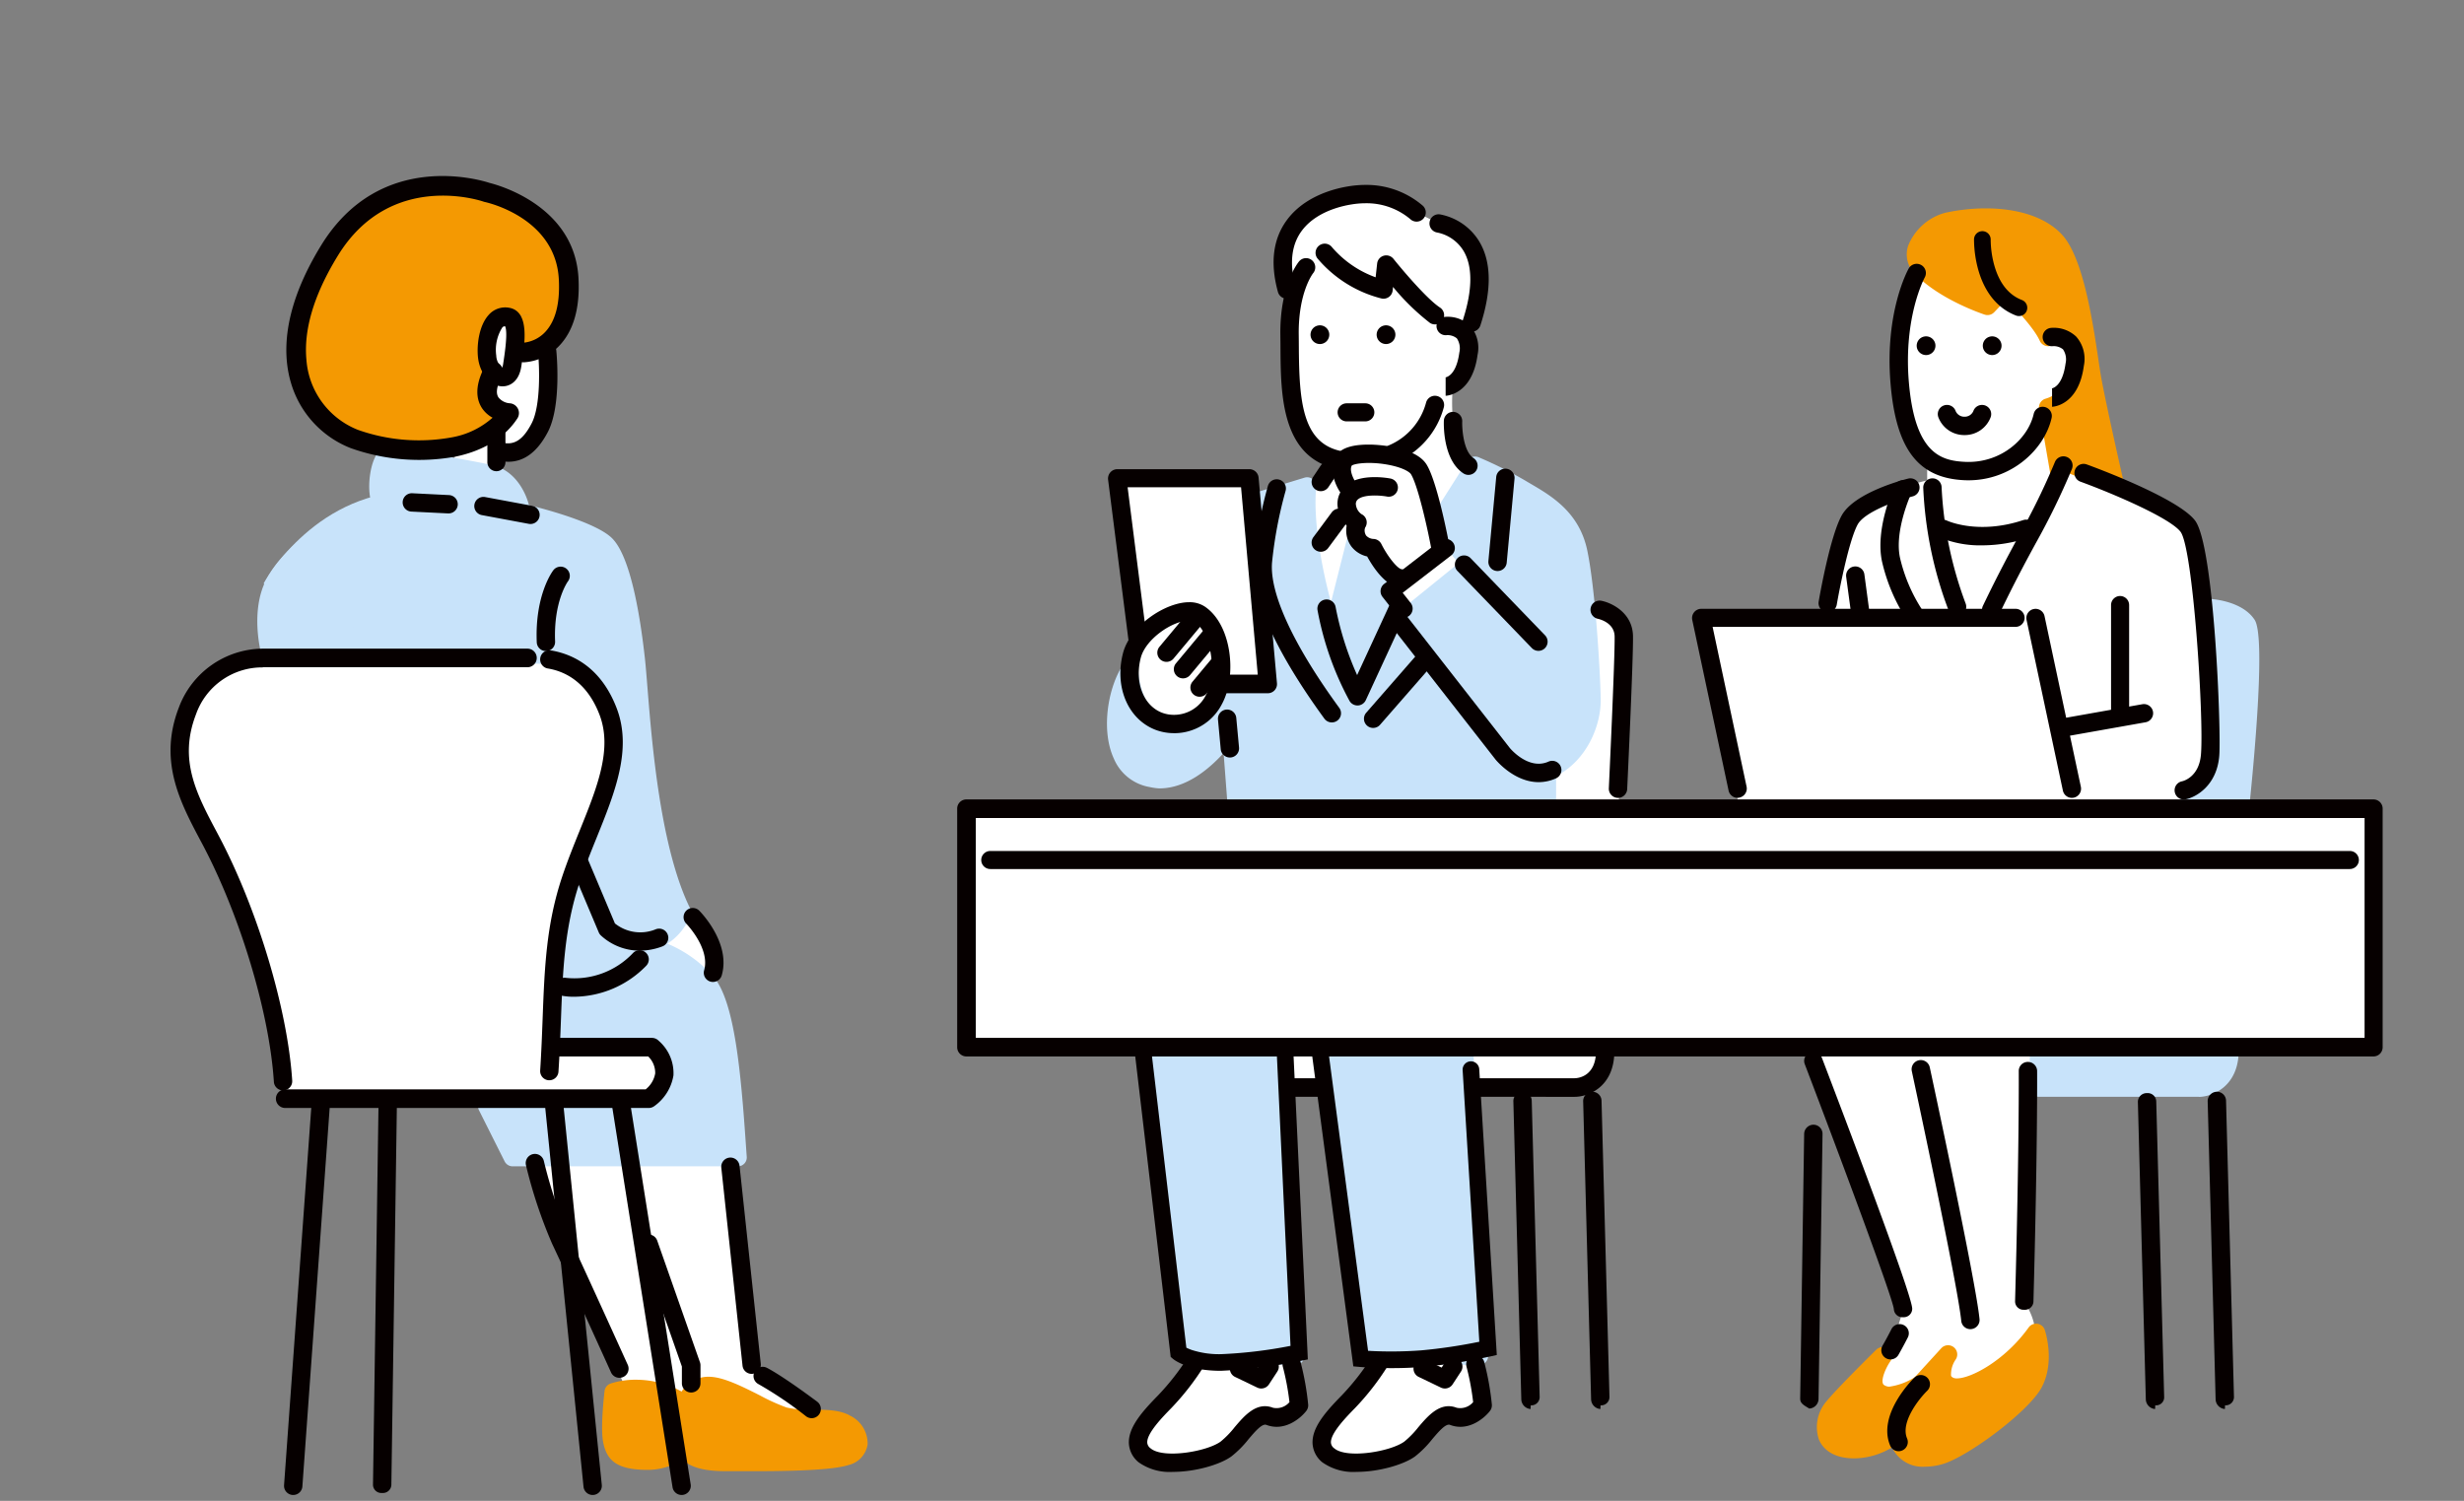 <svg xmlns="http://www.w3.org/2000/svg" xmlns:xlink="http://www.w3.org/1999/xlink" width="394" height="240" viewBox="0 0 394 240">
  <rect x="0" y="0" width="394" height="240" fill="#808080" stroke="none"/>
  <defs>
    <clipPath id="clip-path">
      <rect id="長方形_566" data-name="長方形 566" width="394" height="240" transform="translate(1028 4507)" fill="rgba(168,67,67,0.11)"/>
    </clipPath>
  </defs>
  <g id="flow-step05" transform="translate(-1028 -4507)" clip-path="url(#clip-path)">
    <g id="step05_illust" data-name="step05 illust" transform="translate(1055.271 4535.146)">
      <path id="パス_20643" data-name="パス 20643" d="M276.706-2451.456s10.45.684,9.554-10.041-3.35-13.162-9.129-15.54c-5.464-2.247-12.626-7.082-22.011-.217s-16.568,24.557-8.159,34.692,20.949,4.491,28.168,1.953.3-2.632.3-2.632l-1.744-4.183,1.449-2.356s-6.187-7.342,1.577-8.6,0-.044,0-.044Z" transform="translate(-222.564 2481.055)" fill="#f49902" fill-rule="evenodd"/>
      <path id="パス_20644" data-name="パス 20644" d="M533.472-2212.539s-.84,10.594-3.219,15.083c-1.371,2.586-5.114.939-5.191,1.449-.928,6.193-9,5.514-9,5.514l1.955-5.514,7.649-5.016-2.346-5.01s-2.444-11.945,3.026-11.143l1.785,5.624Z" transform="translate(-472.202 2239.854)" fill="#fff" fill-rule="evenodd"/>
      <path id="パス_20645" data-name="パス 20645" d="M32.43-1579.79H79.424s9.5,2.778,10.235,11.289-6.163,21.049-7.4,26.389-2.249,25.16-2.249,25.16H95.872s4.993,2.887-.588,8.237H37.129a79.876,79.876,0,0,0-2.159-14.953c-1.854-7.013-7.589-23.3-10.988-29.081S15.59-1575.459,32.43-1579.79Z" transform="translate(-18.812 1656.559)" fill="#fff"/>
      <path id="パス_20646" data-name="パス 20646" d="M2095.667-2436.1l-1.113-1.842a11.924,11.924,0,0,1,3.693-12.13c5.912-5.063,13.645-2.813,17.171.219l3.524,1.76s11.266.889,4.067,18.053a6.169,6.169,0,0,1-1.766,7.64s-1.419,11.9,4.651,14.774l-2.185,15.293-10.053,6.28-2.532-3.232-9.261,4.548s-5.481-7.662-3.4-21.323l1.685-.751,2.888-3.456s-5.163-.628-7.011-7.34S2095.008-2433.3,2095.667-2436.1Z" transform="translate(-1916.171 2455.675)" fill="#fff"/>
      <path id="パス_20647" data-name="パス 20647" d="M1798.8-1911.79H1777.65l3.6,25.748s-3.3,8.376,2.035,12.821,9.641-2.055,11.4-5.706h7.049Z" transform="translate(-1626.574 1960.365)" fill="#fff"/>
      <path id="パス_20648" data-name="パス 20648" d="M1593.017-2272.234s6.45.54,6.376,4.522-.571,27.249-.571,27.249h19.386l-6.177-30.57h20.275s1.883-12.651,3.776-16.287,12.074-5.948,12.074-5.948v-2.348s-3.965-4.549-4.55-14.086,2.8-19.481,7.058-19.058,14.707,4.987,17.423,12.57a3.51,3.51,0,0,1,3.643,4.434,19.035,19.035,0,0,1-3.34,7.887l2.106,7.74s16.631,6.61,19.325,10.165,4.318,35.3,3.295,38.363a30.81,30.81,0,0,0-1.187,7.138h27.316l.293,38.127h-53.162l-2.1,6.184-.592,34.307a9.708,9.708,0,0,1,1.8,6.318c-.285,3.7-14.551,10.254-20.708,9.769s-6.892-4.594-2.486-8.409l2.007-6.369-14.979-41.8h-32.847s-.066,5.884-3.7,6.034-49.755.136-49.755.136l-.585-6.17H1494.26l.293-38.127H1585.9Z" transform="translate(-1367.268 2341.941)" fill="#fff"/>
      <path id="パス_20649" data-name="パス 20649" d="M1831.43-288.48a70.246,70.246,0,0,1-6.495,9.575c-3.252,3.779-6.794,7.043-1.619,9.391s11.851-1.994,13.5-3.867,2.986-4.673,6.217-2.9l3.377-2.04-1.321-9.538Z" transform="translate(-1665.961 474.9)" fill="#fff"/>
      <path id="パス_20650" data-name="パス 20650" d="M2177.031-288.48a70.3,70.3,0,0,1-6.494,9.575c-3.252,3.779-6.795,7.043-1.618,9.391s11.85-1.994,13.5-3.867,2.986-4.673,6.217-2.9l3.377-2.04-1.321-9.538Z" transform="translate(-1982.191 474.9)" fill="#fff"/>
      <path id="パス_20651" data-name="パス 20651" d="M175.06-1875.535s7.734-14.266,23.3-14.755l.839,13.651-1.9,8.768H185.683Z" transform="translate(-160.181 1940.692)" fill="#c8e3fa" fill-rule="evenodd"/>
      <path id="パス_20652" data-name="パス 20652" d="M911.178-1088.49a9.1,9.1,0,0,1,3.229,8.894c-1.007,5.926-9.858-4.135-9.858-4.135S907.046-1089,911.178-1088.49Z" transform="translate(-827.675 1207.008)" fill="#fff"/>
      <path id="パス_20653" data-name="パス 20653" d="M678.639-631.79H710.36l3.524,32.822,1.763,1.852,9.7,6.934H703.311l-9.513-4.848-8.718-20.116S680.4-625.082,678.639-631.79Z" transform="translate(-620.963 789.057)" fill="#fff"/>
      <path id="パス_20654" data-name="パス 20654" d="M1840.9-1916.9c-.093-4.391-.846-17.438-2.153-23.673-1.277-6.083-5.72-8.69-8.963-10.593-.326-.191-.642-.376-.943-.559a65.072,65.072,0,0,0-7.468-3.734,1.469,1.469,0,0,0-1.806.568l-5.286,8.332a1.465,1.465,0,0,0-.133,1.307l1.171,3.081a1.467,1.467,0,0,0,.226.4l2.617,3.265-8.391,6.8-1.6-2.022.885-.8a1.467,1.467,0,0,0,.461-1.326,1.468,1.468,0,0,0-.863-1.106c-1.729-.751-2.9-3.016-3.21-3.822a1.467,1.467,0,0,0-.871-.865,3.278,3.278,0,0,1-1.377-.777,1.468,1.468,0,0,0-1.258-1.137,1.47,1.47,0,0,0-1.6,1.1l-2.573,10.2c-3.243-12.271-2.363-18.225-2.354-18.286a1.467,1.467,0,0,0-.48-1.346,1.472,1.472,0,0,0-1.4-.3l-7.893,2.41a1.456,1.456,0,0,0-1.033,1.517l2.342,28.179h-6.236a1.484,1.484,0,0,0-1.353.914c-.025.058-2.553,5.8-6.525,5.8a4.5,4.5,0,0,1-.83-.078c-4.542-.85-5.036-7.678-5.04-7.743a1.461,1.461,0,0,0-1.119-1.332,1.471,1.471,0,0,0-1.608.684c-2.187,3.664-3.229,10.127-1.192,14.565a7.589,7.589,0,0,0,5.724,4.553,9.145,9.145,0,0,0,1.558.219h0c4.335,0,8.007-3.164,10.271-5.654l.6,7.873a1.459,1.459,0,0,0,1.464,1.347h49.637a1.451,1.451,0,0,0,1.469-1.448v-4.089C1838.538-1906.877,1841-1912.4,1840.9-1916.9Z" transform="translate(-1612.212 2000.432)" fill="#c8e3fa"/>
      <path id="パス_20655" data-name="パス 20655" d="M2192.266-845.236a1.462,1.462,0,0,0-1.487-1.4l-21.147.294a1.468,1.468,0,0,0-1.086.5,1.47,1.47,0,0,0-.351,1.144l5.875,47.873a1.469,1.469,0,0,0,1.457,1.292h17.623a1.469,1.469,0,0,0,1.063-.458,1.471,1.471,0,0,0,.4-1.086Z" transform="translate(-1983.918 985.657)" fill="#c8e3fa"/>
      <path id="パス_20656" data-name="パス 20656" d="M1852.989-845.234a1.459,1.459,0,0,0-1.488-1.4l-20.56.294a1.471,1.471,0,0,0-1.085.5,1.469,1.469,0,0,0-.351,1.144l5.874,47.873a1.47,1.47,0,0,0,1.458,1.292h17.035a1.467,1.467,0,0,0,1.063-.458,1.474,1.474,0,0,0,.4-1.086Z" transform="translate(-1674.012 985.654)" fill="#c8e3fa"/>
      <path id="パス_20657" data-name="パス 20657" d="M3133.6-321.61a1.471,1.471,0,0,0-1.175-.981,1.471,1.471,0,0,0-1.41.6c-3.755,5.239-9.166,8.137-11.473,8.137a1.373,1.373,0,0,1-.48-.065c-.373-.143-.426-.3-.451-.376a4.212,4.212,0,0,1,.758-2.6,1.466,1.466,0,0,0-.339-1.957,1.469,1.469,0,0,0-1.98.173l-4.22,4.619a10.125,10.125,0,0,1-4.08,1.527,1.361,1.361,0,0,1-.352-.04c-.575-.161-.656-.385-.685-.469-.28-.77.5-2.541,1.177-3.52a1.466,1.466,0,0,0-.262-1.958,1.468,1.468,0,0,0-1.976.078c-.252.247-6.176,6.088-7.949,8.24a6.3,6.3,0,0,0-1.233,6.089c.394.971,1.509,2.649,4.535,2.987a10.337,10.337,0,0,0,1.136.063,11.926,11.926,0,0,0,6.034-1.753,5.394,5.394,0,0,0,5.273,3.081,10.25,10.25,0,0,0,2.761-.4c4-1.123,13.863-8.424,15.91-12.308C3135.276-316.539,3133.667-321.4,3133.6-321.61Z" transform="translate(-2833.906 506.127)" fill="#f49902"/>
      <path id="パス_20658" data-name="パス 20658" d="M3531.063-854.188a1.529,1.529,0,0,0-1.058-.423l-30.439.421a1.492,1.492,0,0,0-1.476,1.467v5.576a1.49,1.49,0,0,0,1.525,1.436h25.552c.017,0,.031.015.049.014,2.175-.074,6.288-1.714,6.288-7.448A1.467,1.467,0,0,0,3531.063-854.188Z" transform="translate(-3200.8 992.958)" fill="#c8e3fa"/>
      <path id="パス_20659" data-name="パス 20659" d="M3793.919-1684.2c-1.973-3.021-6.72-3.329-7.255-3.355a1.47,1.47,0,0,0-1.121.442,1.462,1.462,0,0,0-.413,1.131c.013.185,1.361,18.561.982,23.188a5.376,5.376,0,0,1-3.039,4.8,1.469,1.469,0,0,0-.984,1.384v1.957a1.468,1.468,0,0,0,.466,1.07,1.471,1.471,0,0,0,1.006.4l.093,0,8.115-.515a1.469,1.469,0,0,0,1.367-1.315C3793.945-1662.919,3795.636-1681.573,3793.919-1684.2Z" transform="translate(-3460.665 1755.174)" fill="#c8e3fa"/>
      <path id="パス_20660" data-name="パス 20660" d="M3301.31-2379.5c-.027-.115-2.646-11.6-3.511-16.337-.128-.7-.28-1.721-.457-2.905-.907-6.078-2.423-16.248-5.775-19.939-2.49-2.744-6.844-4.254-12.26-4.254a30.305,30.305,0,0,0-6.5.714,8.858,8.858,0,0,0-5.9,5.3,4.36,4.36,0,0,0,1.07,4.43c3.941,4.14,10.885,6.449,11.179,6.546a1.47,1.47,0,0,0,1.517-.379l1.963-2.045c1.745,1.741,4.455,4.671,5.331,6.611a1.477,1.477,0,0,0,1.865.766,3.968,3.968,0,0,1,1.235-.209,1.86,1.86,0,0,1,1.784.969,5.242,5.242,0,0,1-.131,4.187,5.861,5.861,0,0,1-3.805,3.536,1.466,1.466,0,0,0-1.057,1.665l1.762,10.166a1.467,1.467,0,0,0,1.038,1.159,1.469,1.469,0,0,0,1.5-.425l.539-.6,6.623,2.728a1.456,1.456,0,0,0,.559.112,1.471,1.471,0,0,0,.949-.347A1.466,1.466,0,0,0,3301.31-2379.5Z" transform="translate(-2989.072 2428.111)" fill="#f49902"/>
      <path id="パス_20661" data-name="パス 20661" d="M419.463-1854.809l-.137-1.964c-.8-11.633-1.786-22.421-4.958-26.586a20.136,20.136,0,0,0-7.583-5.549,9.654,9.654,0,0,0,3.687-4.523,1.465,1.465,0,0,0-.067-1.136c-4.76-9.671-6.1-26.371-6.822-35.343-.148-1.848-.276-3.443-.4-4.59-.789-7.127-2.33-16.241-5.2-19.188-2.4-2.469-10.447-4.637-13.346-5.356-.533-2.1-2.224-5.525-5.772-6.359-3.341-.786-11.52-2.119-11.867-2.175-.528-.086-4.9-.1-5.411-.24-1.87-.515-3.06,5.089-2.21,8.146,1.054,3.792,4.8,2.024,2.162,6.167-1.779,2.794-3.459,5.433-3.739,7.853-.7,6.084,4.471,11.323,4.692,11.542a1.46,1.46,0,0,0,1.068.428c.059,0,6-.125,12.565-.125,3.848,0,7.151.042,9.816.124,10.133.313,11.714,9.117,11.957,11.808.342,3.789-2.4,11.341-4.828,18.005-1.2,3.3-2.333,6.412-3.053,8.947-2.221,7.828-2.362,21.427-2.367,22a1.446,1.446,0,0,0,.426,1.037,1.454,1.454,0,0,0,1.043.416h14.939c1.291,1.359,1.881,2.531,1.755,3.678a5.3,5.3,0,0,1-2.437,3.37H377.954a1.477,1.477,0,0,0-1.249.7,1.482,1.482,0,0,0-.064,1.436l4.112,8.2a1.442,1.442,0,0,0,1.314.781H418a1.443,1.443,0,0,0,1.075-.438A1.4,1.4,0,0,0,419.463-1854.809Z" transform="translate(-327.328 2011.667)" fill="#c8e3fa"/>
      <path id="パス_20662" data-name="パス 20662" d="M183.962-1795.156l-2.454-2.914a1.484,1.484,0,0,0-1.381-.5,5.494,5.494,0,0,1-.846.057,5.587,5.587,0,0,1-4.418-1.9c-1.789-2.148-2.2-6.156-1.2-11.591a1.471,1.471,0,0,0-.647-1.5,1.47,1.47,0,0,0-1.633.021c-.233.162-5.734,4-7.408,8.981-1.665,4.952-.068,10.553,0,10.789a1.44,1.44,0,0,0,1.41,1.026H182.95a1.441,1.441,0,0,0,1.469-1.436A1.391,1.391,0,0,0,183.962-1795.156Z" transform="translate(-149.347 1870.645)" fill="#c8e3fa"/>
      <path id="パス_20663" data-name="パス 20663" d="M851.624-216.384c-1.67-.953-3.882-.96-6.022-.965a16.151,16.151,0,0,1-4.13-.341,31.3,31.3,0,0,1-4.265-1.929c-2.8-1.412-5.692-2.873-7.911-2.985a5.066,5.066,0,0,0-4.632,2.36,15.01,15.01,0,0,0-7.267-1.893,12.95,12.95,0,0,0-4.1.611,1.465,1.465,0,0,0-.954,1.2c-.069.578-.66,5.712-.243,8.06.58,3.25,2.451,4.48,6.905,4.546l.162,0a10.441,10.441,0,0,0,5.673-1.658c1.827,1.876,5.544,1.866,7.367,1.866h.019c.541,0,1.06.007,1.533,0,.38-.007.727,0,1.033,0l1.571,0c8.027,0,12.928-.322,14.984-.984a4.011,4.011,0,0,0,3.063-3.309A4.963,4.963,0,0,0,851.624-216.384Z" transform="translate(-742.945 414.624)" fill="#f49902"/>
      <path id="パス_20664" data-name="パス 20664" d="M2144.917-2200.864a1.5,1.5,0,0,0,1.743,1.2,1.5,1.5,0,0,0,1.206-1.744,1.5,1.5,0,0,0-1.743-1.2A1.5,1.5,0,0,0,2144.917-2200.864Z" transform="translate(-1962.606 2226.509)" fill="#060000"/>
      <path id="パス_20665" data-name="パス 20665" d="M2269.327-2200.864a1.5,1.5,0,0,0,1.743,1.2,1.5,1.5,0,0,0,1.206-1.744,1.5,1.5,0,0,0-1.744-1.2A1.5,1.5,0,0,0,2269.327-2200.864Z" transform="translate(-2076.443 2226.509)" fill="#060000"/>
      <path id="パス_20666" data-name="パス 20666" d="M1483.065-1271.663h222.069v-35.155H1483.065Zm224.958,1.5a1.466,1.466,0,0,1-1.466,1.467h-225a1.471,1.471,0,0,1-1.471-1.467v-38.164a1.47,1.47,0,0,1,1.471-1.467h225a1.466,1.466,0,0,1,1.466,1.467Z" transform="translate(-1354.302 1409.484)" fill="#060000"/>
      <path id="パス_20667" data-name="パス 20667" d="M1744.177-1209.9H1526.828a1.448,1.448,0,0,1-1.469-1.444,1.448,1.448,0,0,1,1.469-1.443h217.348a1.447,1.447,0,0,1,1.468,1.443A1.448,1.448,0,0,1,1744.177-1209.9Z" transform="translate(-1395.726 1320.721)" fill="#060000"/>
      <path id="パス_20668" data-name="パス 20668" d="M17.986-1523.149a1.468,1.468,0,0,1-1.464-1.374c-.7-11.035-5.421-26.691-11.469-38.075l-.2-.374c-3.351-6.3-6.816-12.86-3.531-21.386A14.427,14.427,0,0,1,14.8-1593.79H57.087a1.484,1.484,0,0,1,1.469,1.486,1.484,1.484,0,0,1-1.469,1.486H14.793c-.027,0-.053.027-.08.025a11.226,11.226,0,0,0-10.649,7.52c-2.8,7.277.064,12.675,3.384,18.916l.2.379c6.223,11.712,11.078,27.86,11.806,39.267a1.469,1.469,0,0,1-1.372,1.559C18.049-1523.151,18.017-1523.149,17.986-1523.149Z" transform="translate(0 1669.369)" fill="#060000"/>
      <path id="パス_20669" data-name="パス 20669" d="M696.944-1521.986l-.1,0a1.468,1.468,0,0,1-1.372-1.558c.189-2.958.293-5.694.393-8.339.305-8.038.569-14.98,3.105-22.6.847-2.544,1.842-5.008,2.805-7.391,2.839-7.029,5.291-13.1,3.171-18.6-2.037-5.29-5.611-6.922-8.25-7.359a1.467,1.467,0,0,1-1.208-1.687,1.466,1.466,0,0,1,1.689-1.207c3.394.562,7.974,2.615,10.51,9.2s-.246,13.465-3.189,20.753c-.946,2.341-1.924,4.762-2.743,7.219-2.4,7.22-2.66,13.967-2.958,21.781-.1,2.664-.206,5.419-.4,8.415A1.469,1.469,0,0,1,696.944-1521.986Z" transform="translate(-636.367 1666.585)" fill="#060000"/>
      <path id="パス_20670" data-name="パス 20670" d="M257.876-849.581H199.721a1.484,1.484,0,0,1-1.469-1.486,1.484,1.484,0,0,1,1.469-1.486h57.65a4.164,4.164,0,0,0,1.53-2.558,3.672,3.672,0,0,0-1.113-2.706H242.6a1.484,1.484,0,0,1-1.469-1.486,1.484,1.484,0,0,1,1.469-1.486h15.822a1.5,1.5,0,0,1,1.038.463,6.848,6.848,0,0,1,2.36,5.536,7.518,7.518,0,0,1-3.127,4.957A1.48,1.48,0,0,1,257.876-849.581Z" transform="translate(-181.404 998.611)" fill="#060000"/>
      <path id="パス_20671" data-name="パス 20671" d="M841.411-690.063a1.468,1.468,0,0,1-1.448-1.237l-9.692-61.1a1.467,1.467,0,0,1,1.22-1.679,1.466,1.466,0,0,1,1.68,1.219l9.693,61.1a1.469,1.469,0,0,1-1.22,1.68A1.565,1.565,0,0,1,841.411-690.063Z" transform="translate(-759.693 900.978)" fill="#060000"/>
      <path id="パス_20672" data-name="パス 20672" d="M711.93-690.065a1.468,1.468,0,0,1-1.459-1.32l-6.173-61.1a1.468,1.468,0,0,1,1.313-1.607,1.473,1.473,0,0,1,1.609,1.313l6.173,61.1a1.468,1.468,0,0,1-1.314,1.607A1.462,1.462,0,0,1,711.93-690.065Z" transform="translate(-644.436 900.981)" fill="#060000"/>
      <path id="パス_20673" data-name="パス 20673" d="M215.005-690.06c-.036,0-.071,0-.107,0a1.468,1.468,0,0,1-1.359-1.569l4.405-61.1a1.465,1.465,0,0,1,1.57-1.358,1.468,1.468,0,0,1,1.359,1.569l-4.405,61.1A1.468,1.468,0,0,1,215.005-690.06Z" transform="translate(-195.388 900.975)" fill="#060000"/>
      <path id="パス_20674" data-name="パス 20674" d="M382.375-690.818h-.022a1.331,1.331,0,0,1-1.447-1.328l.886-61.018a1.421,1.421,0,0,1,1.49-1.406,1.487,1.487,0,0,1,1.447,1.509l-.886,60.948A1.347,1.347,0,0,1,382.375-690.818Z" transform="translate(-348.534 901.411)" fill="#060000"/>
      <path id="パス_20675" data-name="パス 20675" d="M582.193-2233.468a.49.49,0,0,0-.47.213,6.711,6.711,0,0,0-.948,4.47,2.744,2.744,0,0,0,.924,1.95,1.827,1.827,0,0,0,.168-.555c.66-4.159.563-5.483.334-6.078Zm-.393,9.6h0c-1.934,0-3.668-2.031-3.946-4.635-.224-2.107.207-5.119,1.684-6.761a3.505,3.505,0,0,1,3.318-1.171c3.316.6,2.5,5.708,1.911,9.445C584.4-2224.687,582.995-2223.873,581.8-2223.873Z" transform="translate(-528.693 2257.505)" fill="#060000"/>
      <path id="パス_20676" data-name="パス 20676" d="M597.534-2016.473a1.447,1.447,0,0,1-1.445-1.467v-5.282a1.447,1.447,0,0,1,1.445-1.467,1.447,1.447,0,0,1,1.445,1.467v5.282A1.447,1.447,0,0,1,597.534-2016.473Z" transform="translate(-545.429 2063.679)" fill="#060000"/>
      <path id="パス_20677" data-name="パス 20677" d="M604.342-2151.864a7.075,7.075,0,0,1-1.792-.243,1.468,1.468,0,0,1-1.047-1.792,1.472,1.472,0,0,1,1.794-1.047c1.963.516,3.4-.4,4.777-3.054,1.5-2.885,1.249-9.189,1.024-11.375a1.467,1.467,0,0,1,1.312-1.608,1.473,1.473,0,0,1,1.61,1.311c.036.356.867,8.78-1.34,13.026C609.026-2153.466,606.9-2151.864,604.342-2151.864Z" transform="translate(-550.338 2197.557)" fill="#060000"/>
      <path id="パス_20678" data-name="パス 20678" d="M2870.015-1638.559a1.469,1.469,0,0,1-1.435-1.162l-5.809-27.291a1.471,1.471,0,0,1,.3-1.231,1.473,1.473,0,0,1,1.142-.547h50.233a1.448,1.448,0,0,1,1.469,1.443,1.449,1.449,0,0,1-1.469,1.444h-48.42l5.432,25.545a1.48,1.48,0,0,1-1.131,1.753A1.476,1.476,0,0,1,2870.015-1638.559Z" transform="translate(-2619.446 1737.999)" fill="#060000"/>
      <path id="パス_20679" data-name="パス 20679" d="M3499.007-1638.5a1.468,1.468,0,0,1-1.434-1.163l-5.81-27.291a1.468,1.468,0,0,1,1.131-1.741,1.47,1.47,0,0,1,1.743,1.13l5.809,27.291a1.468,1.468,0,0,1-1.131,1.741A1.488,1.488,0,0,1,3499.007-1638.5Z" transform="translate(-3194.982 1737.941)" fill="#060000"/>
      <path id="パス_20680" data-name="パス 20680" d="M1798.1-1678.235c-2.644,0-6.948,2.937-7.728,5.941-1.016,3.91.4,7.6,3.356,8.773a5.387,5.387,0,0,0,1.961.355,5.691,5.691,0,0,0,5.093-3.152c1.876-3.466.869-9.933-1.825-11.728A1.623,1.623,0,0,0,1798.1-1678.235Zm-2.41,18a8.339,8.339,0,0,1-3.044-.564c-4.358-1.727-6.509-6.874-5.117-12.237,1.138-4.383,6.763-8.139,10.571-8.139a4.405,4.405,0,0,1,2.487.683c4.356,2.9,5.183,11.121,2.78,15.564A8.559,8.559,0,0,1,1795.69-1660.231Z" transform="translate(-1635.228 1749.329)" fill="#060000"/>
      <path id="パス_20681" data-name="パス 20681" d="M1789.377-1895.956h-7.343a1.484,1.484,0,0,1-1.468-1.486,1.484,1.484,0,0,1,1.468-1.486h5.738L1785.1-1928.9H1766.96l3.094,24.382a1.489,1.489,0,0,1-1.272,1.662,1.463,1.463,0,0,1-1.642-1.261l-3.3-25.987a1.5,1.5,0,0,1,.355-1.17,1.485,1.485,0,0,1,1.1-.512h21.147a1.482,1.482,0,0,1,1.463,1.355l2.937,32.876a1.471,1.471,0,0,1-.379,1.124A1.471,1.471,0,0,1,1789.377-1895.956Z" transform="translate(-1613.923 1978.667)" fill="#060000"/>
      <path id="パス_20682" data-name="パス 20682" d="M1858.1-1657.449a1.46,1.46,0,0,1-.94-.34,1.466,1.466,0,0,1-.188-2.066l4.406-5.282a1.47,1.47,0,0,1,2.069-.188,1.468,1.468,0,0,1,.188,2.067l-4.406,5.281A1.468,1.468,0,0,1,1858.1-1657.449Z" transform="translate(-1698.845 1735.142)" fill="#060000"/>
      <path id="パス_20683" data-name="パス 20683" d="M1889.2-1626.345a1.467,1.467,0,0,1-.94-.34,1.467,1.467,0,0,1-.188-2.067l4.405-5.282a1.47,1.47,0,0,1,2.068-.188,1.467,1.467,0,0,1,.189,2.067l-4.406,5.282A1.463,1.463,0,0,1,1889.2-1626.345Z" transform="translate(-1727.303 1706.677)" fill="#060000"/>
      <path id="パス_20684" data-name="パス 20684" d="M1920.309-1572.813a1.465,1.465,0,0,1-.939-.34,1.468,1.468,0,0,1-.188-2.067l2.937-3.522a1.469,1.469,0,0,1,2.069-.187,1.466,1.466,0,0,1,.188,2.066l-2.936,3.521A1.469,1.469,0,0,1,1920.309-1572.813Z" transform="translate(-1755.766 1656.081)" fill="#060000"/>
      <path id="パス_20685" data-name="パス 20685" d="M2280.29-1787.826a1.47,1.47,0,0,1-1.156-.56l-2.194-2.789a1.464,1.464,0,0,1-.3-1.088,1.468,1.468,0,0,1,.56-.981l8.944-6.9a1.471,1.471,0,0,1,2.06.265,1.468,1.468,0,0,1-.266,2.059l-7.77,5.991,1.278,1.625a1.468,1.468,0,0,1-.247,2.06A1.467,1.467,0,0,1,2280.29-1787.826Z" transform="translate(-2083.145 1858.476)" fill="#060000"/>
      <path id="パス_20686" data-name="パス 20686" d="M2203.645-1960.351a1.468,1.468,0,0,1-1.441-1.2c-.685-3.638-2.165-10.041-3.22-11.74-.211-.342-1.3-1.1-3.875-1.547-2.842-.488-5.1-.161-5.578.162-.479.8.367,2.331.608,2.675a1.466,1.466,0,0,1-.362,2.043,1.47,1.47,0,0,1-2.045-.361c-.9-1.281-2.027-4-.58-6.083.8-1.146,2.683-1.689,5.559-1.614.707.018,6.956.262,8.767,3.177,1.691,2.72,3.42,11.728,3.612,12.745a1.468,1.468,0,0,1-1.172,1.714A1.49,1.49,0,0,1,2203.645-1960.351Z" transform="translate(-2000.64 2020.971)" fill="#060000"/>
      <path id="パス_20687" data-name="パス 20687" d="M2198.839-1908.106a1.473,1.473,0,0,1-.62-.138,5,5,0,0,1-2.545-3.745,3.84,3.84,0,0,1,1.4-3.564c2.3-1.88,6.556-1.131,7.033-1.039a1.469,1.469,0,0,1,1.166,1.719,1.469,1.469,0,0,1-1.718,1.164c-1.087-.2-3.645-.37-4.619.428a.931.931,0,0,0-.346.929,2.148,2.148,0,0,0,.875,1.45,1.466,1.466,0,0,1,.708,1.951A1.469,1.469,0,0,1,2198.839-1908.106Z" transform="translate(-2009.04 1964.967)" fill="#060000"/>
      <path id="パス_20688" data-name="パス 20688" d="M2220.967-1830.621c-.041,0-.083,0-.126,0-2.356-.2-4.367-3.3-5.284-4.97a4.416,4.416,0,0,1-2.493-1.555,4.311,4.311,0,0,1-.738-3.576,1.469,1.469,0,0,1,1.718-1.167,1.467,1.467,0,0,1,1.167,1.716,1.511,1.511,0,0,0,.178,1.233,1.69,1.69,0,0,0,1.224.55,1.472,1.472,0,0,1,1.217.809c1.008,2.018,2.592,3.978,3.26,4.034a1.469,1.469,0,0,1,1.34,1.586A1.468,1.468,0,0,1,2220.967-1830.621Z" transform="translate(-2024.217 1896.428)" fill="#060000"/>
      <path id="パス_20689" data-name="パス 20689" d="M2097.487-2295.438a1.436,1.436,0,0,1-.3-.032c-8.98-1.862-9.039-11.98-9.081-19.369,0-.672-.009-1.33-.018-1.968-.125-8.059,2.86-11.7,2.988-11.855a1.47,1.47,0,0,1,2.069-.18,1.466,1.466,0,0,1,.188,2.057c-.057.073-2.413,3.122-2.307,9.933.01.647.014,1.314.017,2,.05,8.574.577,15.235,6.741,16.514a1.467,1.467,0,0,1,1.14,1.734A1.469,1.469,0,0,1,2097.487-2295.438Z" transform="translate(-1910.625 2342.318)" fill="#060000"/>
      <path id="パス_20690" data-name="パス 20690" d="M2283.167-2059.257a1.469,1.469,0,0,1-1.372-.944,1.465,1.465,0,0,1,.843-1.892,10.307,10.307,0,0,0,5.9-6.783,1.469,1.469,0,0,1,1.769-1.087,1.467,1.467,0,0,1,1.087,1.768,13.3,13.3,0,0,1-7.7,8.842A1.472,1.472,0,0,1,2283.167-2059.257Z" transform="translate(-2087.785 2105.145)" fill="#060000"/>
      <path id="パス_20691" data-name="パス 20691" d="M2383.331-2206.108v-2.935l-.058,0c.071-.007,1.745-.2,2.248-3.978a2.881,2.881,0,0,0-.4-2.271,2.339,2.339,0,0,0-1.63-.51,1.464,1.464,0,0,1-1.613-1.308,1.468,1.468,0,0,1,1.309-1.612,5.211,5.211,0,0,1,4.042,1.384,5.4,5.4,0,0,1,1.205,4.7C2387.571-2206.182,2383.331-2206.108,2383.331-2206.108Z" transform="translate(-2179.441 2241.25)" fill="#060000"/>
      <path id="パス_20692" data-name="パス 20692" d="M3285.4-2180.124a1.5,1.5,0,0,0,1.743,1.2,1.5,1.5,0,0,0,1.206-1.743,1.5,1.5,0,0,0-1.745-1.2A1.5,1.5,0,0,0,3285.4-2180.124Z" transform="translate(-3006.161 2207.531)" fill="#060000"/>
      <path id="パス_20693" data-name="パス 20693" d="M3409.817-2180.124a1.5,1.5,0,0,0,1.743,1.2,1.5,1.5,0,0,0,1.205-1.743,1.5,1.5,0,0,0-1.743-1.2A1.5,1.5,0,0,0,3409.817-2180.124Z" transform="translate(-3120.007 2207.531)" fill="#060000"/>
      <path id="パス_20694" data-name="パス 20694" d="M3523.873-2185.368v-2.935h-.08c.071-.007,1.733-.205,2.237-3.978a2.88,2.88,0,0,0-.407-2.27,2.359,2.359,0,0,0-1.634-.511,1.465,1.465,0,0,1-1.614-1.308,1.469,1.469,0,0,1,1.308-1.611,5.211,5.211,0,0,1,4.042,1.385,5.405,5.405,0,0,1,1.227,4.7C3528.092-2185.443,3523.873-2185.368,3523.873-2185.368Z" transform="translate(-3223.014 2222.27)" fill="#060000"/>
      <path id="パス_20695" data-name="パス 20695" d="M2399.612-2029.588a1.462,1.462,0,0,1-.807-.242c-3.272-2.155-3.147-7.789-3.122-8.424a1.468,1.468,0,0,1,1.524-1.409,1.467,1.467,0,0,1,1.41,1.522c-.042,1.186.2,4.8,1.8,5.859a1.466,1.466,0,0,1,.418,2.033A1.468,1.468,0,0,1,2399.612-2029.588Z" transform="translate(-2192.076 2077.382)" fill="#060000"/>
      <path id="パス_20696" data-name="パス 20696" d="M2200.236-2052.9H2197.3a1.448,1.448,0,0,1-1.469-1.444,1.447,1.447,0,0,1,1.469-1.444h2.937a1.448,1.448,0,0,1,1.469,1.444A1.449,1.449,0,0,1,2200.236-2052.9Z" transform="translate(-2009.215 2092.137)" fill="#060000"/>
      <path id="パス_20697" data-name="パス 20697" d="M2173.444-2343.557a1.46,1.46,0,0,1-.8-.238,36.8,36.8,0,0,1-5.9-5.751l-.063.574a1.467,1.467,0,0,1-.636,1.054,1.468,1.468,0,0,1-1.216.2,19.721,19.721,0,0,1-10.189-6.412,1.467,1.467,0,0,1,.31-2.052,1.47,1.47,0,0,1,2.051.305,16.663,16.663,0,0,0,6.959,4.79l.241-2.2a1.469,1.469,0,0,1,1.052-1.249,1.472,1.472,0,0,1,1.556.494c1.363,1.706,5.356,6.431,7.438,7.788a1.466,1.466,0,0,1,.427,2.031A1.467,1.467,0,0,1,2173.444-2343.557Z" transform="translate(-1971.264 2367.285)" fill="#060000"/>
      <path id="パス_20698" data-name="パス 20698" d="M2077.509-2448.866a1.468,1.468,0,0,1-1.416-1.077c-1.294-4.69-.776-8.607,1.539-11.644,3.293-4.321,9.321-5.473,12.363-5.473a13.8,13.8,0,0,1,9.3,3.357,1.466,1.466,0,0,1,.016,2.075,1.471,1.471,0,0,1-2.072.021,10.858,10.858,0,0,0-7.244-2.519c-2.33,0-7.425.9-10.027,4.316-1.729,2.269-2.08,5.327-1.043,9.087a1.467,1.467,0,0,1-1.026,1.8A1.476,1.476,0,0,1,2077.509-2448.866Z" transform="translate(-1899.019 2468.485)" fill="#060000"/>
      <path id="パス_20699" data-name="パス 20699" d="M2375.442-2392.981a1.461,1.461,0,0,1-.453-.072,1.467,1.467,0,0,1-.944-1.848c1.553-4.784,1.571-8.614.051-11.073a6.374,6.374,0,0,0-4.151-2.869,1.473,1.473,0,0,1-1.238-1.662,1.465,1.465,0,0,1,1.648-1.244,9.374,9.374,0,0,1,6.2,4.176c2.049,3.265,2.143,7.833.279,13.578A1.468,1.468,0,0,1,2375.442-2392.981Z" transform="translate(-2167.386 2417.883)" fill="#060000"/>
      <path id="パス_20700" data-name="パス 20700" d="M2429.84-1754.063a1.461,1.461,0,0,1-1.056-.449l-11.893-12.324a1.466,1.466,0,0,1,.038-2.074,1.469,1.469,0,0,1,2.076.037l11.893,12.324a1.468,1.468,0,0,1-.038,2.075A1.464,1.464,0,0,1,2429.84-1754.063Z" transform="translate(-2211.112 1829.995)" fill="#060000"/>
      <path id="パス_20701" data-name="パス 20701" d="M2481-1916.268c-.045,0-.091,0-.137-.007a1.466,1.466,0,0,1-1.326-1.6l1.249-13.426a1.458,1.458,0,0,1,1.6-1.325,1.467,1.467,0,0,1,1.326,1.6l-1.249,13.426A1.469,1.469,0,0,1,2481-1916.268Z" transform="translate(-2268.808 1979.434)" fill="#060000"/>
      <path id="パス_20702" data-name="パス 20702" d="M2316.039-1638.219c-3.885,0-6.749-3.441-6.895-3.62l-16.76-21.461a1.468,1.468,0,0,1,.254-2.06,1.469,1.469,0,0,1,2.061.254l16.741,21.438c.1.119,3.01,3.576,6.175,2.165a1.471,1.471,0,0,1,1.94.742,1.468,1.468,0,0,1-.744,1.938A6.744,6.744,0,0,1,2316.039-1638.219Z" transform="translate(-2097.278 1735.146)" fill="#060000"/>
      <path id="パス_20703" data-name="パス 20703" d="M2164.231-1669.455a1.471,1.471,0,0,1-1.267-.724,48.963,48.963,0,0,1-5.114-14.485,1.466,1.466,0,0,1,1.17-1.715,1.47,1.47,0,0,1,1.715,1.17,49.219,49.219,0,0,0,3.443,10.9l5.19-11.239a1.469,1.469,0,0,1,1.949-.717,1.467,1.467,0,0,1,.718,1.947l-6.471,14.013a1.47,1.47,0,0,1-1.26.851Z" transform="translate(-1974.44 1754.119)" fill="#060000"/>
      <path id="パス_20704" data-name="パス 20704" d="M2246.884-1572.732a1.466,1.466,0,0,1-.966-.362,1.468,1.468,0,0,1-.141-2.07l7.83-8.965a1.469,1.469,0,0,1,2.072-.141,1.467,1.467,0,0,1,.141,2.07l-7.83,8.965A1.462,1.462,0,0,1,2246.884-1572.732Z" transform="translate(-2054.586 1660.989)" fill="#060000"/>
      <path id="パス_20705" data-name="パス 20705" d="M2050.064-1873.877a1.465,1.465,0,0,1-1.187-.6c-5.474-7.5-11.879-17.959-11.3-25.191a69.533,69.533,0,0,1,2.269-12.031,1.469,1.469,0,0,1,1.82-1,1.468,1.468,0,0,1,1,1.818,67.7,67.7,0,0,0-2.163,11.446c-.393,4.943,3.426,13.192,10.75,23.228a1.467,1.467,0,0,1-.321,2.051A1.467,1.467,0,0,1,2050.064-1873.877Z" transform="translate(-1864.374 1961.253)" fill="#060000"/>
      <path id="パス_20706" data-name="パス 20706" d="M1972.583-1471.391a1.47,1.47,0,0,1-1.461-1.332l-.44-4.73a1.468,1.468,0,0,1,1.326-1.6,1.473,1.473,0,0,1,1.6,1.326l.44,4.73a1.467,1.467,0,0,1-1.326,1.6C1972.674-1471.393,1972.628-1471.391,1972.583-1471.391Z" transform="translate(-1803.195 1564.378)" fill="#060000"/>
      <path id="パス_20707" data-name="パス 20707" d="M2148.393-1850.568a1.459,1.459,0,0,1-.872-.288,1.466,1.466,0,0,1-.308-2.052l2.932-3.962a1.469,1.469,0,0,1,2.054-.307,1.467,1.467,0,0,1,.308,2.052l-2.932,3.961A1.467,1.467,0,0,1,2148.393-1850.568Z" transform="translate(-1964.466 1910.653)" fill="#060000"/>
      <path id="パス_20708" data-name="パス 20708" d="M2148.39-1940.9a1.459,1.459,0,0,1-.813-.247,1.466,1.466,0,0,1-.407-2.034l1.174-1.76a1.47,1.47,0,0,1,2.036-.407,1.467,1.467,0,0,1,.407,2.035l-1.174,1.76A1.467,1.467,0,0,1,2148.39-1940.9Z" transform="translate(-1964.464 1991.297)" fill="#060000"/>
      <path id="パス_20709" data-name="パス 20709" d="M3231.837-213.66a1.468,1.468,0,0,1-1.353-.9c-2.109-4.976,3.628-10.631,3.873-10.869a1.471,1.471,0,0,1,2.078.03,1.466,1.466,0,0,1-.03,2.074c-1.269,1.24-4.319,5.024-3.217,7.621a1.468,1.468,0,0,1-.781,1.923A1.462,1.462,0,0,1,3231.837-213.66Z" transform="translate(-2955.511 417.578)" fill="#060000"/>
      <path id="パス_20710" data-name="パス 20710" d="M3471.973-775.861h-.041a1.341,1.341,0,0,1-1.428-1.369c.675-24.664.588-36.7.587-36.817a1.438,1.438,0,0,1,1.456-1.445,1.473,1.473,0,0,1,1.481,1.473c0,.12.088,12.136-.587,36.86A1.364,1.364,0,0,1,3471.973-775.861Z" transform="translate(-3175.558 957.159)" fill="#060000"/>
      <path id="パス_20711" data-name="パス 20711" d="M3285.226-775.952a1.467,1.467,0,0,1-1.459-1.323c-.6-6.03-7.833-39.592-7.905-39.931a1.467,1.467,0,0,1,1.126-1.743,1.467,1.467,0,0,1,1.745,1.125c.3,1.387,7.343,34.064,7.957,40.26a1.468,1.468,0,0,1-1.317,1.6A1.441,1.441,0,0,1,3285.226-775.952Z" transform="translate(-2997.429 960.353)" fill="#060000"/>
      <path id="パス_20712" data-name="パス 20712" d="M3220.274-316.1a1.452,1.452,0,0,1-.732-.2,1.466,1.466,0,0,1-.539-2c.007-.012.694-1.2,1.426-2.645a1.468,1.468,0,0,1,1.973-.644,1.466,1.466,0,0,1,.646,1.972c-.77,1.516-1.471,2.733-1.5,2.784A1.467,1.467,0,0,1,3220.274-316.1Z" transform="translate(-2945.252 505.34)" fill="#060000"/>
      <path id="パス_20713" data-name="パス 20713" d="M3089.462-792.03a1.36,1.36,0,0,1-1.467-1.3c-.251-2.007-8.872-25.074-14.248-39.17a1.432,1.432,0,0,1,.85-1.861,1.478,1.478,0,0,1,1.895.865c3.375,8.849,14.388,37.78,14.438,40.093a1.356,1.356,0,0,1-1.435,1.376Z" transform="translate(-2812.433 974.516)" fill="#060000"/>
      <path id="パス_20714" data-name="パス 20714" d="M3246.933-2283.843q-.366,0-.734-.019c-7.332-.368-10.836-4.981-11.716-15.428-.959-11.388,2.741-18.135,2.9-18.416a1.471,1.471,0,0,1,2-.563,1.468,1.468,0,0,1,.564,1.995c-.056.1-3.412,6.343-2.537,16.739.961,11.394,5.117,12.552,8.936,12.743,5.753.289,10.125-3.668,11.026-7.66a1.468,1.468,0,0,1,1.755-1.109,1.466,1.466,0,0,1,1.11,1.754C3259.107-2288.807,3253.869-2283.844,3246.933-2283.843Z" transform="translate(-2959.45 2332.5)" fill="#060000"/>
      <path id="パス_20715" data-name="パス 20715" d="M3329.349-2047.96a4.419,4.419,0,0,1-4.187-2.863,1.468,1.468,0,0,1,.893-1.874,1.47,1.47,0,0,1,1.868.871,1.5,1.5,0,0,0,1.426.932,1.5,1.5,0,0,0,1.418-.911,1.468,1.468,0,0,1,1.875-.892,1.467,1.467,0,0,1,.892,1.874A4.417,4.417,0,0,1,3329.349-2047.96Z" transform="translate(-3042.491 2089.386)" fill="#060000"/>
      <path id="パス_20716" data-name="パス 20716" d="M3303.128-1892.473a1.47,1.47,0,0,1-1.373-.946,62.941,62.941,0,0,1-4.036-19.577,1.467,1.467,0,0,1,1.447-1.487,1.456,1.456,0,0,1,1.49,1.446,61.136,61.136,0,0,0,3.844,18.572,1.468,1.468,0,0,1-.849,1.894A1.469,1.469,0,0,1,3303.128-1892.473Z" transform="translate(-3017.458 1962.83)" fill="#060000"/>
      <path id="パス_20717" data-name="パス 20717" d="M3409.773-1929.959a1.454,1.454,0,0,1-.633-.145,1.466,1.466,0,0,1-.69-1.957c2.481-5.167,4.259-8.445,5.827-11.337a110.964,110.964,0,0,0,5.688-11.664,1.469,1.469,0,0,1,1.922-.788,1.467,1.467,0,0,1,.789,1.92,115.313,115.313,0,0,1-5.816,11.93c-1.553,2.862-3.313,6.105-5.762,11.208A1.469,1.469,0,0,1,3409.773-1929.959Z" transform="translate(-3118.646 2000.789)" fill="#060000"/>
      <path id="パス_20718" data-name="パス 20718" d="M3325.135-1832.625a16.839,16.839,0,0,1-6.973-1.326,1.468,1.468,0,0,1-.667-1.966,1.469,1.469,0,0,1,1.961-.669c.084.039,5.007,2.316,12.2-.074a1.469,1.469,0,0,1,1.855.93,1.467,1.467,0,0,1-.93,1.855A23.572,23.572,0,0,1,3325.135-1832.625Z" transform="translate(-3035.416 1891.685)" fill="#060000"/>
      <path id="パス_20719" data-name="パス 20719" d="M2676.074-1652.73l-.071,0a1.468,1.468,0,0,1-1.4-1.535c.01-.209.989-20.919.926-24.293-.04-2.182-2.421-2.753-2.693-2.812a1.472,1.472,0,0,1-1.136-1.733,1.465,1.465,0,0,1,1.72-1.143c1.716.342,4.979,1.961,5.046,5.634.064,3.471-.888,23.63-.929,24.487A1.469,1.469,0,0,1,2676.074-1652.73Z" transform="translate(-2444.617 1752.172)" fill="#060000"/>
      <path id="パス_20720" data-name="パス 20720" d="M2446.128-844.52a1.484,1.484,0,0,1-1.469-1.486,1.484,1.484,0,0,1,1.469-1.486H2461.4c.551,0,3.43-.269,3.43-4.368a1.454,1.454,0,0,1,1.469-1.45,1.462,1.462,0,0,1,1.468,1.461c0,5.765-4.157,7.33-6.355,7.33Z" transform="translate(-2236.897 991.766)" fill="#060000"/>
      <path id="パス_20721" data-name="パス 20721" d="M2104.64-781.818h-4.112a1.484,1.484,0,0,1-1.469-1.486,1.484,1.484,0,0,1,1.469-1.486h4.112a1.484,1.484,0,0,1,1.469,1.486A1.485,1.485,0,0,1,2104.64-781.818Z" transform="translate(-1920.67 929.064)" fill="#060000"/>
      <path id="パス_20722" data-name="パス 20722" d="M2155.714-249.886a8.569,8.569,0,0,1-5.508-1.539,4.164,4.164,0,0,1-1.551-3.013c-.116-2.574,2.151-5.112,4.685-7.7a39.071,39.071,0,0,0,4.819-6.19,1.47,1.47,0,0,1,2.017-.5,1.467,1.467,0,0,1,.5,2.015,41.634,41.634,0,0,1-5.231,6.722c-1.37,1.4-3.919,4.006-3.852,5.52a1.219,1.219,0,0,0,.527.914c2,1.71,8.969.542,11.2-1.067a14.538,14.538,0,0,0,2.241-2.3c1.562-1.838,3.506-4.127,6.132-3.118a2.709,2.709,0,0,0,2.641-.9,40.921,40.921,0,0,0-1.06-5.658,1.467,1.467,0,0,1,1.031-1.8,1.469,1.469,0,0,1,1.8,1.03,43.826,43.826,0,0,1,1.221,6.809,1.473,1.473,0,0,1-.307,1.035c-1.048,1.334-3.572,3.3-6.383,2.224-.682-.262-1.827,1.089-2.839,2.279a16.4,16.4,0,0,1-2.761,2.774C2163.23-251.042,2159.271-249.886,2155.714-249.886Z" transform="translate(-1966.045 457.108)" fill="#060000"/>
      <path id="パス_20723" data-name="パス 20723" d="M1810.114-249.886a8.567,8.567,0,0,1-5.508-1.539,4.166,4.166,0,0,1-1.552-3.013c-.116-2.574,2.15-5.112,4.685-7.7a39.151,39.151,0,0,0,4.818-6.19,1.47,1.47,0,0,1,2.017-.5,1.466,1.466,0,0,1,.5,2.015,41.555,41.555,0,0,1-5.231,6.722c-1.369,1.4-3.919,4.006-3.852,5.52a1.223,1.223,0,0,0,.528.914c2,1.71,8.969.542,11.2-1.067a14.532,14.532,0,0,0,2.241-2.3c1.562-1.838,3.5-4.127,6.132-3.118a2.708,2.708,0,0,0,2.641-.9,40.987,40.987,0,0,0-1.06-5.658,1.467,1.467,0,0,1,1.031-1.8,1.47,1.47,0,0,1,1.8,1.03,43.984,43.984,0,0,1,1.221,6.809,1.471,1.471,0,0,1-.307,1.035c-1.048,1.334-3.572,3.3-6.383,2.224-.682-.262-1.827,1.089-2.839,2.279a16.409,16.409,0,0,1-2.761,2.774C1817.63-251.042,1813.672-249.886,1810.114-249.886Z" transform="translate(-1649.815 457.108)" fill="#060000"/>
      <path id="パス_20724" data-name="パス 20724" d="M1998.1-254.161a1.47,1.47,0,0,1-.635-.144l-3.555-1.709a1.467,1.467,0,0,1-.686-1.959,1.47,1.47,0,0,1,1.96-.685l2.394,1.151.631-.965a1.47,1.47,0,0,1,2.033-.425,1.466,1.466,0,0,1,.425,2.031l-1.337,2.043A1.468,1.468,0,0,1,1998.1-254.161Z" transform="translate(-1823.692 448.05)" fill="#060000"/>
      <path id="パス_20725" data-name="パス 20725" d="M2343.7-254.161a1.474,1.474,0,0,1-.636-.144l-3.554-1.709a1.468,1.468,0,0,1-.687-1.959,1.47,1.47,0,0,1,1.96-.685l2.394,1.151.632-.965a1.469,1.469,0,0,1,2.032-.425,1.466,1.466,0,0,1,.425,2.031l-1.337,2.043A1.469,1.469,0,0,1,2343.7-254.161Z" transform="translate(-2139.926 448.05)" fill="#060000"/>
      <path id="パス_20726" data-name="パス 20726" d="M2660.571-708.624a1.6,1.6,0,0,1-1.467-1.575l-1.269-47.615a1.5,1.5,0,0,1,1.429-1.542,1.465,1.465,0,0,1,1.507,1.41l1.269,47.386a1.327,1.327,0,0,1-1.429,1.35C2660.6-708.624,2660.584-708.624,2660.571-708.624Z" transform="translate(-2431.954 905.791)" fill="#060000"/>
      <path id="パス_20727" data-name="パス 20727" d="M2529.24-708.624a1.6,1.6,0,0,1-1.467-1.575l-1.269-47.615a1.5,1.5,0,0,1,1.43-1.542,1.459,1.459,0,0,1,1.507,1.41l1.268,47.386a1.327,1.327,0,0,1-1.429,1.35C2529.267-708.624,2529.253-708.624,2529.24-708.624Z" transform="translate(-2311.785 905.791)" fill="#060000"/>
      <path id="パス_20728" data-name="パス 20728" d="M3835.62-708.624a1.6,1.6,0,0,1-1.468-1.575l-1.268-47.615a1.5,1.5,0,0,1,1.427-1.542,1.457,1.457,0,0,1,1.508,1.41l1.269,47.386a1.328,1.328,0,0,1-1.43,1.35C3835.646-708.624,3835.632-708.624,3835.62-708.624Z" transform="translate(-3507.141 905.791)" fill="#060000"/>
      <path id="パス_20729" data-name="パス 20729" d="M3704.29-706.275a1.6,1.6,0,0,1-1.468-1.575l-1.268-47.488a1.408,1.408,0,0,1,1.428-1.452h.04a1.364,1.364,0,0,1,1.467,1.3l1.269,47.332a1.283,1.283,0,0,1-1.429,1.291C3704.316-706.28,3704.3-706.275,3704.29-706.275Z" transform="translate(-3386.972 903.443)" fill="#060000"/>
      <path id="パス_20730" data-name="パス 20730" d="M3067.647-651.876h-.022c-.811-.51-1.458-.788-1.446-1.6l.635-42.314a1.5,1.5,0,0,1,1.49-1.473,1.457,1.457,0,0,1,1.448,1.476l-.636,42.361A1.558,1.558,0,0,1,3067.647-651.876Z" transform="translate(-2805.596 848.968)" fill="#060000"/>
      <path id="パス_20731" data-name="パス 20731" d="M3102.207-1893.065a1.451,1.451,0,0,1-.252-.021,1.468,1.468,0,0,1-1.2-1.7c.184-1.062,1.845-10.478,3.689-13.78,2.025-3.629,9.743-5.661,10.616-5.881a1.467,1.467,0,0,1,1.782,1.064,1.467,1.467,0,0,1-1.065,1.781c-2.825.714-7.7,2.556-8.769,4.464-1.355,2.428-2.885,10.1-3.36,12.85A1.469,1.469,0,0,1,3102.207-1893.065Z" transform="translate(-2837.216 1962.834)" fill="#060000"/>
      <path id="パス_20732" data-name="パス 20732" d="M3154.776-1740.211a1.467,1.467,0,0,1-1.454-1.271l-.735-5.463a1.468,1.468,0,0,1,1.26-1.649,1.464,1.464,0,0,1,1.651,1.259l.734,5.462a1.467,1.467,0,0,1-1.259,1.65A1.387,1.387,0,0,1,3154.776-1740.211Z" transform="translate(-2884.649 1811.04)" fill="#060000"/>
      <path id="パス_20733" data-name="パス 20733" d="M3222.605-1888.146a1.467,1.467,0,0,1-1.212-.638,28.875,28.875,0,0,1-3.9-9.188c-1.17-5.316,1.883-11.938,2.012-12.217a1.47,1.47,0,0,1,1.952-.71,1.468,1.468,0,0,1,.71,1.95c-.027.06-2.76,6.009-1.805,10.347a26.1,26.1,0,0,0,3.448,8.158,1.466,1.466,0,0,1-.381,2.04A1.459,1.459,0,0,1,3222.605-1888.146Z" transform="translate(-2943.812 1959.677)" fill="#060000"/>
      <path id="パス_20734" data-name="パス 20734" d="M3599.625-1888.094a1.467,1.467,0,0,1-1.438-1.185,1.466,1.466,0,0,1,1.158-1.722c.264-.059,2.741-.715,3.031-4.316.478-5.9-1.262-33-3.277-35.6-1.7-2.2-10.714-6.073-15.994-8a1.467,1.467,0,0,1-.876-1.881,1.468,1.468,0,0,1,1.882-.876c1.48.538,14.536,5.368,17.311,8.96,3.092,4,4.2,33.659,3.881,37.634-.383,4.745-3.7,6.628-5.394,6.961A1.565,1.565,0,0,1,3599.625-1888.094Z" transform="translate(-3277.707 1987.795)" fill="#060000"/>
      <path id="パス_20735" data-name="パス 20735" d="M3545.638-1484.2a1.468,1.468,0,0,1-1.444-1.211,1.468,1.468,0,0,1,1.189-1.7l12.881-2.284a1.47,1.47,0,0,1,1.7,1.188,1.47,1.47,0,0,1-1.19,1.7l-12.881,2.284A1.513,1.513,0,0,1,3545.638-1484.2Z" transform="translate(-3242.966 1573.86)" fill="#060000"/>
      <path id="パス_20736" data-name="パス 20736" d="M3652.535-1672.964a1.447,1.447,0,0,1-1.445-1.467v-17.021a1.447,1.447,0,0,1,1.445-1.468,1.448,1.448,0,0,1,1.445,1.468v17.021A1.448,1.448,0,0,1,3652.535-1672.964Z" transform="translate(-3340.798 1760.081)" fill="#060000"/>
      <path id="パス_20737" data-name="パス 20737" d="M255.849-2454.054h0a8.583,8.583,0,0,0,6.106-3.171c1.575-1.91,2.89-5.051,2.61-10.286-.621-11.607-12.949-14.917-14.222-15.229-1.325-.438-17.486-5.39-26.932,9.99-5.782,9.415-6.4,16.761-4.8,22.062a16.046,16.046,0,0,0,9.58,10.377,32.647,32.647,0,0,0,16.725,1.339c4.067-.849,7.68-2.761,9.871-6.1a1.57,1.57,0,0,0,.1-1.548,1.573,1.573,0,0,0-1.279-.879,2.544,2.544,0,0,1-1.839-.941c-.442-.674-.32-1.715.551-3.407a1.572,1.572,0,0,0-.678-2.116,1.574,1.574,0,0,0-2.117.678c-1.662,3.225-1.229,5.281-.387,6.567a4.771,4.771,0,0,0,1.686,1.523,13.255,13.255,0,0,1-6.552,3.149,29.222,29.222,0,0,1-14.981-1.207,13.072,13.072,0,0,1-8.235-11.262c-.4-4.363.9-9.869,5.03-16.589,8.5-13.844,23.292-8.642,23.292-8.642a1.579,1.579,0,0,0,.194.055s11.312,2.341,11.848,12.35c.22,4.114-.659,6.62-1.9,8.121a5.5,5.5,0,0,1-3.726,2.027,1.573,1.573,0,0,0-1.549,1.595A1.573,1.573,0,0,0,255.849-2454.054Z" transform="translate(-199.334 2483.843)" fill="#060000" fill-rule="evenodd"/>
      <path id="パス_20738" data-name="パス 20738" d="M444.06-1883.225c-.025,0-.049,0-.075,0l-5.874-.293a1.469,1.469,0,0,1-1.393-1.54,1.463,1.463,0,0,1,1.54-1.392l5.874.293a1.469,1.469,0,0,1,1.393,1.54A1.469,1.469,0,0,1,444.06-1883.225Z" transform="translate(-399.6 1937.18)" fill="#060000"/>
      <path id="パス_20739" data-name="パス 20739" d="M580.482-1875.21a1.471,1.471,0,0,1-.27-.025l-7.515-1.4a1.468,1.468,0,0,1-1.176-1.711,1.47,1.47,0,0,1,1.712-1.174l7.515,1.4a1.468,1.468,0,0,1,1.175,1.711A1.468,1.468,0,0,1,580.482-1875.21Z" transform="translate(-522.927 1930.857)" fill="#060000"/>
      <path id="パス_20740" data-name="パス 20740" d="M690.229-1734.715a1.468,1.468,0,0,1-1.466-1.407c-.312-7.587,2.533-11.364,2.654-11.521a1.469,1.469,0,0,1,2.06-.265,1.465,1.465,0,0,1,.272,2.049c-.052.071-2.314,3.226-2.052,9.618a1.467,1.467,0,0,1-1.407,1.526Z" transform="translate(-630.206 1810.681)" fill="#060000"/>
      <path id="パス_20741" data-name="パス 20741" d="M762.4-1193.84a9.17,9.17,0,0,1-6.258-2.466,1.454,1.454,0,0,1-.3-.452l-4.514-10.707a1.467,1.467,0,0,1,.784-1.922,1.468,1.468,0,0,1,1.923.782l4.39,10.412a6.487,6.487,0,0,0,6.559.923,1.47,1.47,0,0,1,1.888.866,1.468,1.468,0,0,1-.865,1.887A10.334,10.334,0,0,1,762.4-1193.84Z" transform="translate(-687.369 1317.713)" fill="#060000"/>
      <path id="パス_20742" data-name="パス 20742" d="M969.957-1093.564a1.466,1.466,0,0,1-.4-.056,1.466,1.466,0,0,1-1.011-1.812c.988-3.484-2.818-7.418-2.857-7.456a1.467,1.467,0,0,1,0-2.076,1.469,1.469,0,0,1,2.077,0c.207.208,5.073,5.153,3.6,10.331A1.47,1.47,0,0,1,969.957-1093.564Z" transform="translate(-883.224 1222.443)" fill="#060000"/>
      <path id="パス_20743" data-name="パス 20743" d="M890.394-465.3a1.484,1.484,0,0,1-1.487-1.467v-2.686l-6.714-19.163a1.464,1.464,0,0,1,.9-1.869,1.466,1.466,0,0,1,1.871.9l6.815,19.4a1.49,1.49,0,0,1,.1.485v2.935A1.484,1.484,0,0,1,890.394-465.3Z" transform="translate(-807.142 659.83)" fill="#060000"/>
      <path id="パス_20744" data-name="パス 20744" d="M1041.019-600.789a1.468,1.468,0,0,1-1.458-1.311l-3.393-31.655a1.468,1.468,0,0,1,1.3-1.615,1.465,1.465,0,0,1,1.616,1.3l3.393,31.654a1.468,1.468,0,0,1-1.3,1.616C1041.125-600.792,1041.071-600.789,1041.019-600.789Z" transform="translate(-948.101 792.34)" fill="#060000"/>
      <path id="パス_20745" data-name="パス 20745" d="M1106.151-233.174a1.465,1.465,0,0,1-.877-.291,60.956,60.956,0,0,0-7.592-5.137,1.47,1.47,0,0,1-.683-1.957,1.466,1.466,0,0,1,1.951-.69c.089.042,2.255,1.09,8.08,5.431a1.466,1.466,0,0,1,.3,2.053A1.465,1.465,0,0,1,1106.151-233.174Z" transform="translate(-1003.637 431.81)" fill="#060000"/>
      <path id="パス_20746" data-name="パス 20746" d="M683.246-606.486a1.47,1.47,0,0,1-1.339-.864c-.071-.156-7.133-15.76-9.425-20.582a76.381,76.381,0,0,1-4.177-12.552,1.467,1.467,0,0,1,1.09-1.766,1.47,1.47,0,0,1,1.769,1.089,74.742,74.742,0,0,0,3.971,11.971c2.3,4.846,9.378,20.476,9.449,20.633a1.467,1.467,0,0,1-.733,1.941A1.461,1.461,0,0,1,683.246-606.486Z" transform="translate(-611.472 798.666)" fill="#060000"/>
      <path id="パス_20747" data-name="パス 20747" d="M727.132-1018.461a10.467,10.467,0,0,1-1.79-.132,1.467,1.467,0,0,1-1.174-1.712,1.467,1.467,0,0,1,1.707-1.173,12.874,12.874,0,0,0,10.7-4,1.469,1.469,0,0,1,2.076.009,1.466,1.466,0,0,1-.008,2.075A16.267,16.267,0,0,1,727.132-1018.461Z" transform="translate(-662.602 1149.705)" fill="#060000"/>
      <path id="パス_20748" data-name="パス 20748" d="M-9087.589,8923.215c-5.146,0-7.358-1.677-7.594-1.866l-.419-.342-.062-.535-5.63-47.73a1.328,1.328,0,0,1,1.165-1.476,1.212,1.212,0,0,1,.157-.009,1.332,1.332,0,0,1,1.32,1.174l5.555,47.087a6.641,6.641,0,0,0,.94.39,14.276,14.276,0,0,0,4.566.648,73.211,73.211,0,0,0,11.149-1.329l-2.188-46.577a1.332,1.332,0,0,1,1.269-1.393,1.332,1.332,0,0,1,1.39,1.267l2.3,48.869-1.117.227A82.133,82.133,0,0,1-9087.589,8923.215Z" transform="translate(9255.528 -8732.156)" fill="#060000"/>
      <path id="パス_20749" data-name="パス 20749" d="M-9056.663,8922.789c-2.877,0-4.955-.176-5.084-.189l-1.064-.093-.14-1.057-6.451-48.689a1.331,1.331,0,0,1,1.146-1.493,1.206,1.206,0,0,1,.178-.011,1.332,1.332,0,0,1,1.317,1.154l6.307,47.61a65.3,65.3,0,0,0,8.5-.072,84.776,84.776,0,0,0,9.29-1.379l-2.668-43.431a1.329,1.329,0,0,1,1.247-1.409c.027,0,.056,0,.083,0a1.329,1.329,0,0,1,1.326,1.247l2.808,45.71-1.106.249a89.888,89.888,0,0,1-10.763,1.667C-9053.489,8922.743-9055.183,8922.789-9056.663,8922.789Z" transform="translate(9251.94 -8732.158)" fill="#060000"/>
      <path id="パス_20750" data-name="パス 20750" d="M-8942.946,8737.907a1.319,1.319,0,0,1-.478-.088c-2.881-1.106-4.955-3.6-6-7.2a18.381,18.381,0,0,1-.709-4.989,1.334,1.334,0,0,1,1.332-1.3h.031a1.332,1.332,0,0,1,1.3,1.358h0a15.778,15.778,0,0,0,.62,4.253c.819,2.78,2.293,4.6,4.379,5.4a1.331,1.331,0,0,1,.763,1.719A1.33,1.33,0,0,1-8942.946,8737.907Z" transform="translate(9238.514 -8715.51)" fill="#060000"/>
    </g>
  </g>
</svg>
